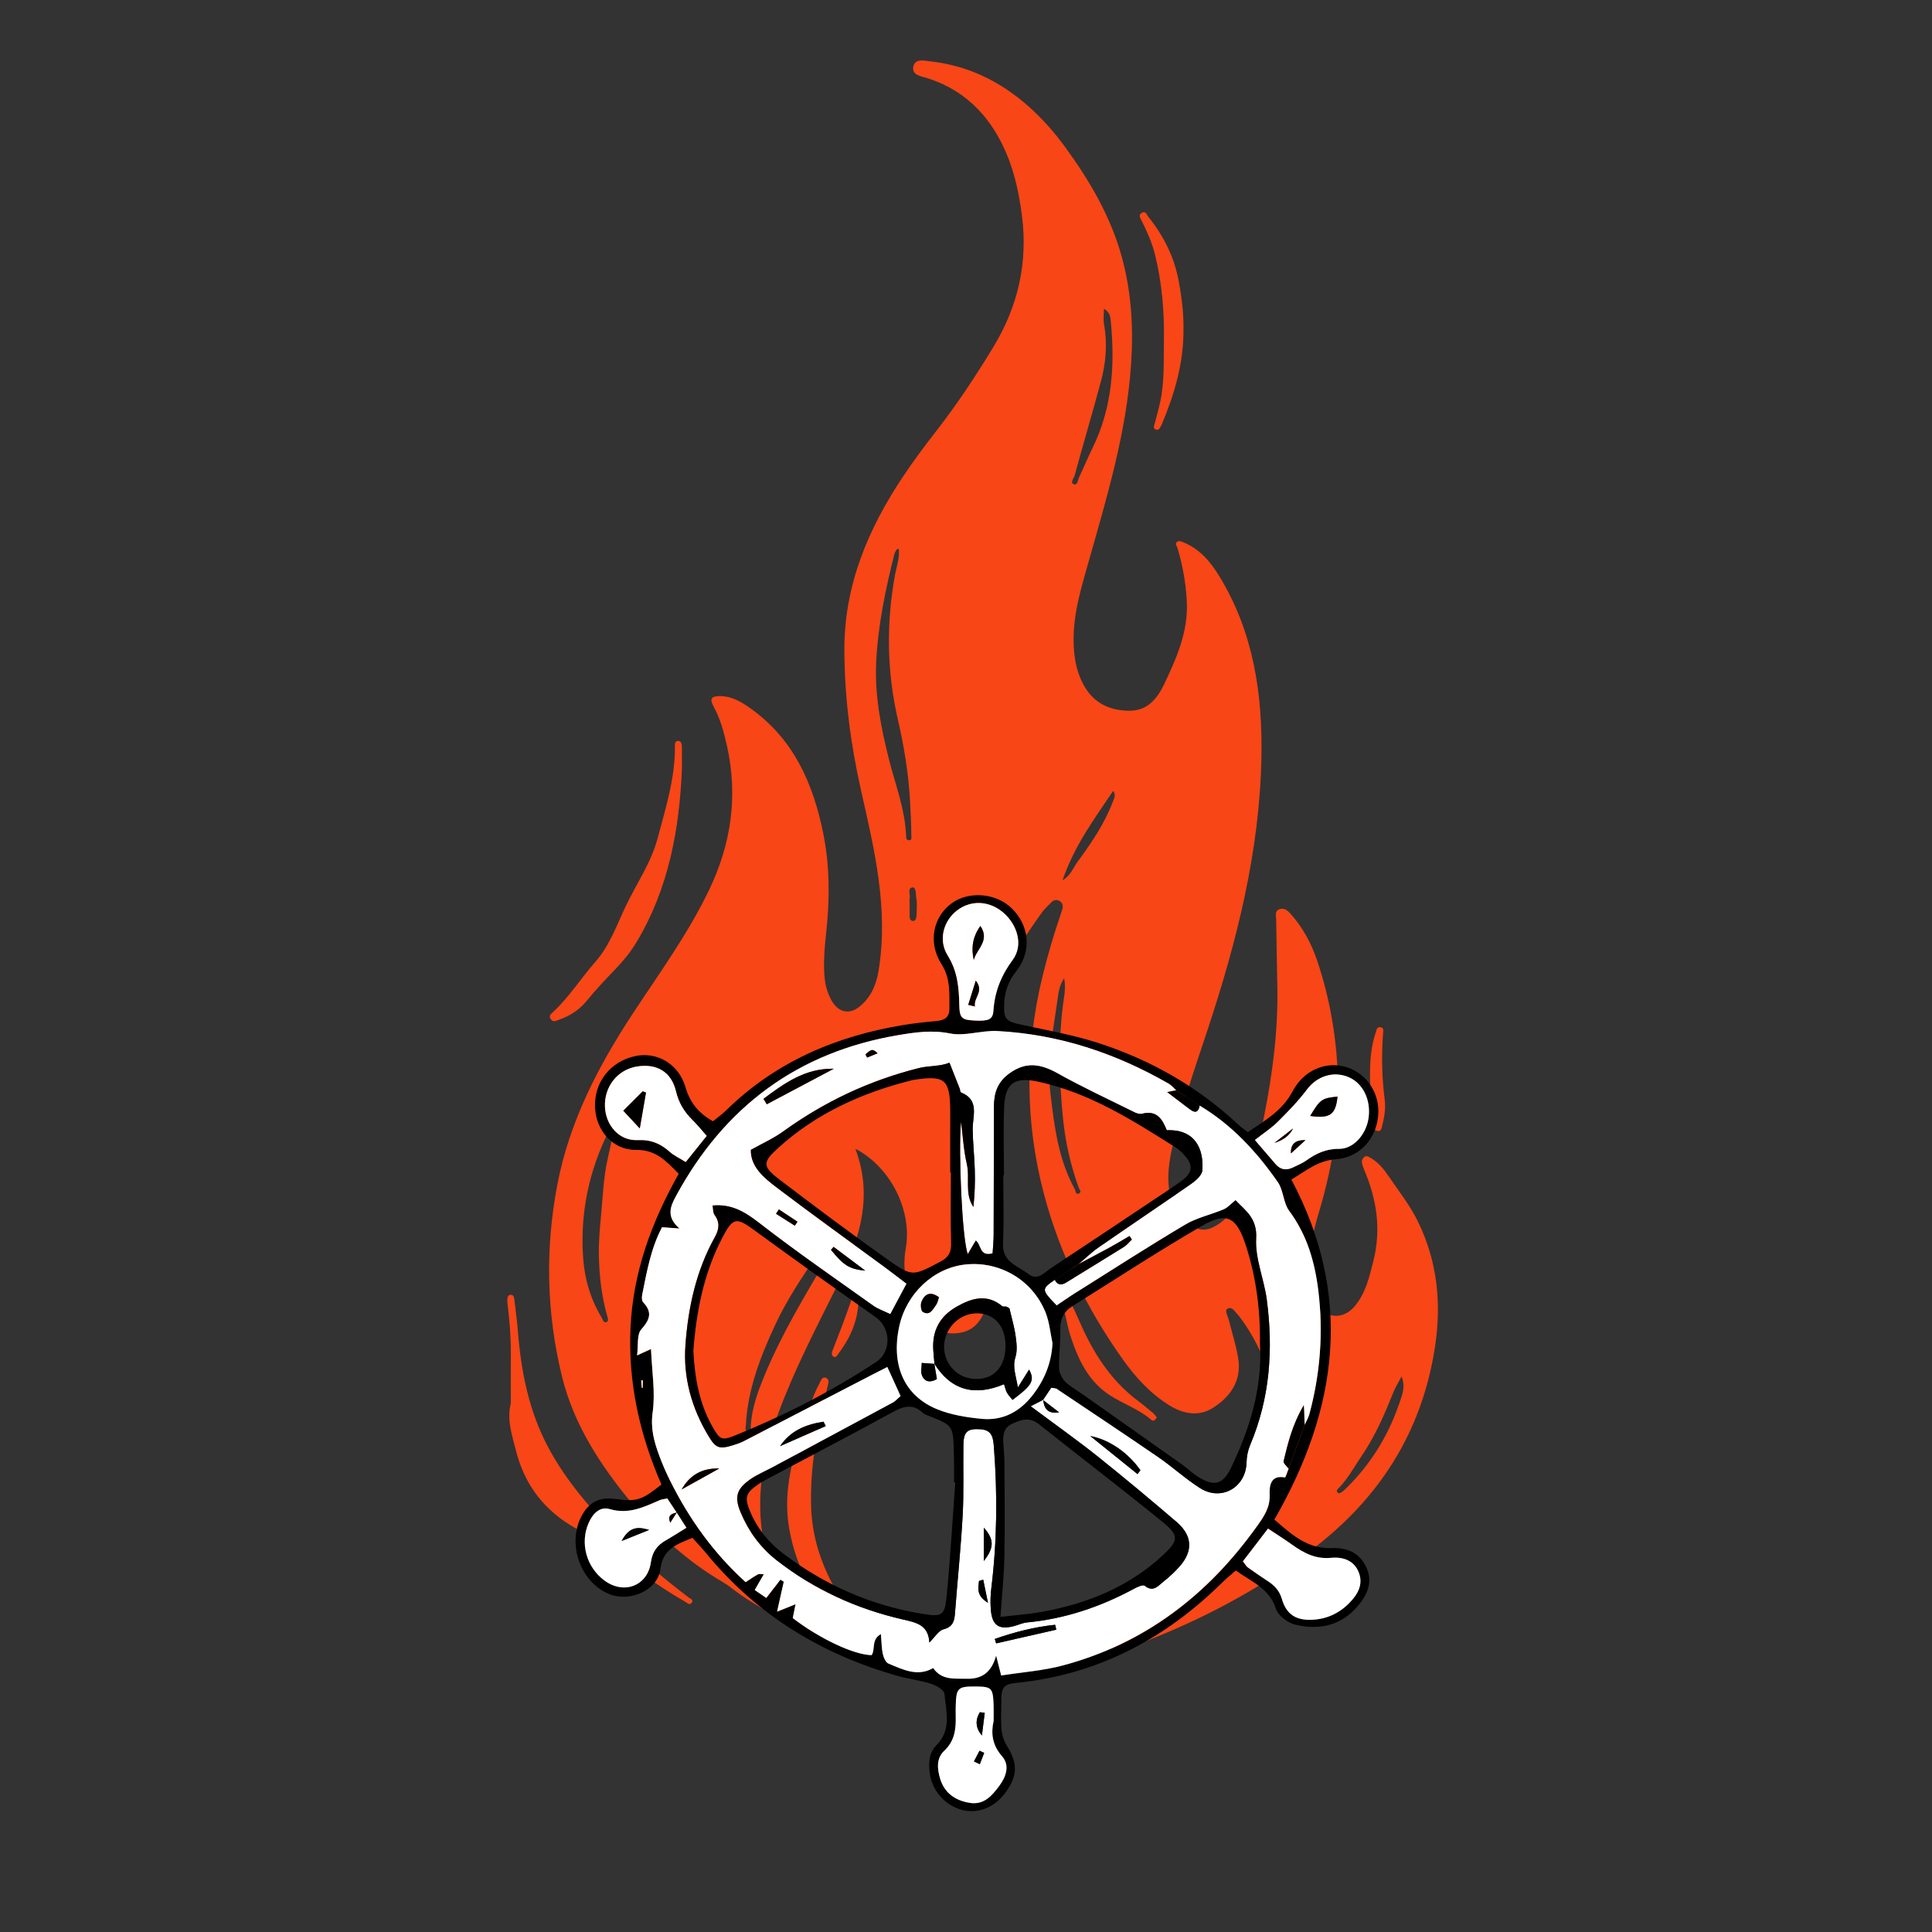 <?xml version="1.0" encoding="UTF-8" standalone="no"?>
<svg
   xmlns:dc="http://purl.org/dc/elements/1.1/"
   xmlns:cc="http://creativecommons.org/ns#"
   xmlns:rdf="http://www.w3.org/1999/02/22-rdf-syntax-ns#"
   xmlns:svg="http://www.w3.org/2000/svg"
   xmlns="http://www.w3.org/2000/svg"
   viewBox="0 0 500 500"
   height="500"
   width="500"
   xml:space="preserve"
   id="svg2"
   version="1.1"><rect x="0" y="0" width="500" height="500" fill="#333333" stroke="none"/><defs
     id="defs6"><clipPath
       id="clipPath14"
       clipPathUnits="userSpaceOnUse"><path
         id="path12"
         d="M 0,8.04 H 375 V 383.04 H 0 Z" /></clipPath><clipPath
       id="clipPath24"
       clipPathUnits="userSpaceOnUse"><path
         style="clip-rule:evenodd"
         id="path22"
         d="M 0,0 H 1562.5 V 1562.5 H 0 Z" /></clipPath><clipPath
       id="clipPath36"
       clipPathUnits="userSpaceOnUse"><path
         style="clip-rule:evenodd"
         id="path34"
         d="M 0,0 H 1562.5 V 1562.5 H 0 Z" /></clipPath><clipPath
       id="clipPath48"
       clipPathUnits="userSpaceOnUse"><path
         style="clip-rule:evenodd"
         id="path46"
         d="M 409.846,46.272 H 1166.096 V 1336.897 H 409.846 Z" /></clipPath><clipPath
       id="clipPath60"
       clipPathUnits="userSpaceOnUse"><path
         style="clip-rule:evenodd"
         id="path58"
         d="M 457.429,720.293 H 1116.804 V 1467.168 H 457.429 Z" /></clipPath></defs><g
     clip-path="url(#clipPath14)"
     transform="matrix(1.333,0,0,-1.333,0,510.72)"
     id="g10"><g
       transform="matrix(0.24,0,0,-0.24,0,383.04)"
       id="g16"><g
         id="g18"><g
           clip-path="url(#clipPath24)"
           id="g20"><g
             transform="scale(3.125)"
             id="g26"></g></g></g><g
         id="g30"><g
           clip-path="url(#clipPath36)"
           id="g32"><g
             transform="scale(3.125)"
             id="g38"></g></g></g><g
         id="g42"><g
           clip-path="url(#clipPath48)"
           id="g44"><g
             transform="matrix(1.429,0,0,1.425,410.418,48.511)"
             id="g50"><path
               id="path52"
               style="fill:#f94616;fill-opacity:1;fill-rule:nonzero;stroke:none"
               d="m 196.987,617.803 c 11.015,28.958 1.106,54.731 -11.472,80.116 -11.347,22.901 -23.112,45.584 -31.979,69.656 -8.669,23.535 -13.198,47.713 -8.569,72.397 4.239,22.606 15.504,41.622 36.298,53.587 0.558,0.321 1.166,0.555 2.02,0.955 -2.303,1.307 -3.486,0.315 -4.645,-0.136 -17.231,-6.708 -34.097,-14.142 -49.098,-25.201 -2.277,-1.679 -4.453,-3.539 -6.886,-4.953 -20.408,-11.862 -37.616,-27.497 -52.518,-45.584 -17.652,-21.427 -32.664,-44.517 -39.31,-71.963 -8.697,-35.915 -9.454,-72.058 -2.545,-108.411 6.778,-35.665 23.071,-67.206 42.656,-97.081 15.046,-22.951 31.206,-45.176 43.134,-70.007 12.565,-26.157 16.647,-53.395 10.258,-82.056 -1.747,-7.836 -3.749,-15.373 -7.612,-22.449 -2.334,-4.276 -1.275,-5.79 3.462,-5.829 6.26,-0.051 11.457,2.783 16.415,6.225 25.215,17.506 36.534,43.112 42.296,72.076 3.645,18.321 3.634,36.66 1.682,55.15 -0.941,8.91 -1.824,17.888 -0.924,26.897 0.454,4.545 1.808,8.814 4.064,12.744 3.687,6.424 9.802,7.883 15.524,3.287 6.343,-5.095 9.481,-12.021 10.843,-20.113 5.94,-35.286 -2.335,-69.211 -9.936,-103.102 -5.894,-26.281 -9.306,-52.788 -9.357,-79.641 -0.069,-36.409 13.446,-68.493 33.267,-98.256 5.806,-8.718 12.068,-17.156 18.502,-25.427 11.875,-15.266 22.484,-31.359 32.488,-47.886 13.922,-22.998 19.689,-47.538 16.294,-74.498 -2.091,-16.606 -5.982,-32.447 -14.493,-46.788 -9.034,-15.224 -21.953,-26.074 -39.135,-31.479 -3.444,-1.083 -8.879,-1.635 -7.877,-6.586 0.981,-4.845 6.451,-3.281 9.738,-2.917 20.962,2.323 39.105,11.165 54.876,25.017 8.162,7.169 15.276,15.264 21.656,24.077 13.792,19.05 25.503,39.157 31.763,62.011 5.44,19.864 6.583,40.087 5.233,60.638 -2.573,39.169 -13.917,76.343 -24.47,113.771 -3.592,12.739 -7.469,25.591 -8.005,38.988 -0.41,10.227 0.625,20.317 5.639,29.541 5.588,10.28 14.797,14.577 26.009,14.575 10.254,-0.002 15.748,-7.046 19.666,-15.321 7.052,-14.896 13.655,-29.908 12.687,-47.084 -0.574,-10.193 -2.33,-20.081 -5.205,-29.825 -0.351,-1.189 -1.672,-2.505 -0.327,-3.617 1.112,-0.919 2.516,-0.206 3.758,0.309 9.219,3.825 15.238,11.049 20.238,19.262 19.318,31.729 24.496,66.816 23.78,103.105 -1.052,53.275 -13.964,104.269 -30.541,154.522 -7.286,22.087 -15.018,44.055 -20.012,66.823 -2.296,10.467 -3.406,20.953 0.153,31.515 2.327,6.906 7.196,11.005 13.395,13.93 3.199,1.509 6.503,1.126 9.638,-0.403 5.417,-2.642 9.395,-6.761 12.277,-12.023 8.658,-15.809 13.043,-33.146 16.514,-50.525 4.915,-24.604 8.125,-49.524 7.587,-74.753 -0.266,-12.482 -0.487,-24.964 -0.647,-37.448 -0.026,-2.034 -0.974,-4.651 1.694,-5.728 2.77,-1.118 4.768,0.662 6.483,2.584 6.86,7.689 11.663,16.66 14.931,26.292 7.702,22.698 11.44,46.252 11.917,70.099 0.505,25.228 -3.867,49.978 -11.17,74.142 -3.783,12.519 -5.79,25.261 -5.579,38.326 0.088,5.44 1.34,10.524 5.371,14.607 6.306,6.388 14.679,6.333 20.531,-0.436 6.544,-7.569 8.614,-17.116 10.937,-26.426 4.395,-17.612 1.761,-34.615 -5.222,-51.125 -0.515,-1.217 -0.956,-2.48 -1.275,-3.76 -0.345,-1.385 0.064,-2.663 1.147,-3.611 1.302,-1.139 2.459,-0.282 3.62,0.382 4.312,2.467 7.457,6.276 10.11,10.208 5.76,8.537 12.228,16.656 16.765,25.968 11.161,22.908 13.435,47.009 9.519,71.949 -7.504,47.802 -31.417,85.347 -69.83,114.492 -30.073,22.817 -62.989,40.05 -98.081,53.447 -3.831,1.463 -7.917,2.29 -11.927,3.233 -1.237,0.291 -3.091,1.57 -3.734,-0.742 -0.515,-1.853 1.502,-1.685 2.423,-2.193 18.38,-10.147 35.908,-21.64 51.813,-35.304 21.843,-18.764 37.884,-41.447 43.323,-70.392 2.453,-13.054 0.6,-26.008 -3.751,-38.313 -5.19,-14.677 -11.008,-29.201 -20.524,-41.827 -0.2,-0.265 -0.326,-0.605 -0.569,-0.813 -2.023,-1.733 -3.561,-5.632 -6.474,-4.077 -1.838,0.981 0.245,4.39 0.814,6.675 1.787,7.188 4.095,14.293 5.249,21.581 2.023,12.775 -4.637,22.058 -14.675,28.261 -7.786,4.811 -16.458,3.25 -24.365,-1.689 -10.789,-6.738 -19.116,-15.877 -26.375,-26.143 -20.237,-28.618 -35.556,-59.734 -44.504,-93.554 -10.843,-40.983 -10.907,-82.346 -0.907,-123.684 2.853,-11.795 6.286,-23.381 10.162,-34.858 0.371,-1.1 0.754,-2.198 1.091,-3.309 0.602,-1.989 0.094,-3.743 -1.664,-4.784 -1.596,-0.945 -3.299,-0.482 -4.577,0.806 -1.871,1.886 -3.83,3.744 -5.38,5.882 -19.666,27.13 -34.699,56.435 -41.184,89.598 -2.607,13.328 -2.063,26.801 -0.33,40.2 1.19,9.201 2.366,18.432 4.224,27.512 1.95,9.532 4.64,18.916 7.126,28.333 3.218,12.192 2.973,24.292 -0.696,36.331 -2.489,8.166 -6.414,15.137 -15.802,16.599 -9.944,1.548 -17.266,-3.39 -22.348,-11.097 -7.328,-11.112 -10.326,-23.516 -7.998,-36.905 3.74,-21.53 -8.669,-46.276 -28.556,-56.549 z m 24.605,-340.606 c -0.672,0.25 -1.114,0.275 -1.237,0.486 -0.491,0.844 -1.052,1.703 -1.285,2.632 -5.055,20.152 -9.272,40.469 -10.268,61.278 -0.908,18.978 2.744,37.432 7.382,55.711 3.63,14.305 9.057,28.208 9.569,43.203 0.035,1.034 0.168,2.089 1.49,2.15 1.937,0.089 1.461,-1.48 1.453,-2.493 -0.051,-6.796 -0.376,-13.574 -0.767,-20.366 -0.888,-15.387 -3.38,-30.504 -6.807,-45.421 -6.282,-27.346 -6.682,-54.634 -1.706,-82.187 0.875,-4.846 2.777,-9.714 2.176,-14.993 z M 61.085,603.872 c -2.706,0.561 -2.984,2.562 -3.756,4.112 -10.953,22.01 -15.915,45.185 -14.554,69.852 0.709,12.856 3.935,24.685 10.522,35.657 0.707,1.177 1.075,3.469 2.876,2.696 1.418,-0.608 0.635,-2.526 0.23,-3.957 -3.078,-10.874 -4.282,-21.982 -4.577,-33.271 -0.204,-7.84 0.504,-15.619 1.231,-23.351 0.988,-10.498 1.344,-21.098 3.616,-31.458 1.465,-6.675 2.907,-13.356 4.412,-20.28 z m 123.168,58.449 c -2.771,4.739 -4.622,9.722 -7.711,14.189 -9.277,13.414 -18.329,26.954 -25.199,41.877 -8.239,17.897 -15.207,36.071 -16.292,56 -0.075,1.374 -0.891,3.563 1.052,3.811 2.142,0.274 1.606,-1.979 1.704,-3.344 0.51,-7.113 2.28,-13.945 4.745,-20.591 8.766,-23.632 21.332,-45.337 34.042,-66.972 4.521,-7.696 7.198,-16.017 7.659,-24.97 z M 315.216,520.933 c -2.948,4.571 -3.256,8.575 -3.817,12.598 -2.462,17.639 -6.074,35.067 -3.928,53.179 2.214,18.69 4.502,37.183 13.743,53.997 0.546,0.993 0.336,3.272 2.281,2.52 1.942,-0.751 0.272,-2.437 -0.063,-3.367 -4.661,-12.928 -7.61,-26.172 -8.943,-39.886 -2.044,-21.034 -2.617,-41.987 -0.062,-63.037 0.587,-4.832 1.91,-9.784 0.789,-16.004 z m 22.49,-379.994 c 0,3.264 -0.404,6.064 0.07,8.705 1.97,10.973 1.107,21.817 -1.725,32.432 -4.777,17.905 -10.072,35.671 -14.921,53.557 -0.417,1.539 -2.764,4.145 -0.421,4.942 2.181,0.742 2.291,-2.641 3.077,-4.266 2.583,-5.345 4.808,-10.864 7.426,-16.191 11.428,-23.247 12.849,-47.894 10.282,-73.082 -0.215,-2.112 -0.891,-4.462 -3.788,-6.097 z M 506.198,747.075 c -1.793,3.45 -3.493,6.146 -4.653,9.057 -4.938,12.386 -10.161,24.58 -17.709,35.704 -4.259,6.277 -7.817,13.025 -13.137,18.557 -0.594,0.618 -1.729,1.466 -0.777,2.507 0.859,0.939 1.851,0.216 2.657,-0.346 0.676,-0.471 1.29,-1.043 1.882,-1.62 14.095,-13.737 24.167,-30.046 30.48,-48.617 1.546,-4.545 3.677,-9.335 1.257,-15.242 z M 314.266,465.511 c 4.828,-3.137 6.087,-7.222 8.429,-10.443 7.845,-10.789 15.397,-21.772 20.113,-34.404 0.665,-1.78 1.855,-3.482 0.141,-6.009 -10.816,16.07 -22.075,31.328 -28.683,50.856 z M 227.744,478.263 c 0,2.49 0.031,4.98 -0.013,7.469 -0.023,1.297 0.444,2.561 1.624,2.735 1.739,0.256 2.162,-1.482 2.224,-2.673 0.18,-3.474 0.478,-7.032 -0.09,-10.42 -0.345,-2.059 0.014,-6.14 -2.137,-5.905 -3.057,0.334 -1.108,4.089 -1.592,6.31 -0.174,0.792 -0.029,1.654 -0.016,2.484 z M 4.972,789.54 C 9.981,809.094 21.35,823.578 38.887,833.401 c 6.079,3.405 11.623,7.629 17.354,11.578 14.71,10.134 28.869,21.095 44.419,29.98 1.162,0.664 2.638,2.349 3.837,0.43 1.02,-1.632 -0.95,-2.147 -1.911,-2.881 C 88.992,862.121 75.894,851.116 63.777,839.062 48.088,823.454 33.498,806.858 23.043,787.126 c -10.962,-20.689 -15.308,-43.134 -17.121,-66.227 -0.466,-5.936 -1.329,-11.841 -1.983,-17.763 -0.14,-1.272 -0.59,-2.407 -1.966,-2.414 -1.385,-0.007 -1.909,1.141 -1.955,2.405 -0.036,0.994 -0.024,2.002 0.101,2.986 1.171,9.224 1.903,18.473 1.85,27.781 -0.054,9.45 -0.012,18.901 -0.012,28.352 -2.324,9.489 0.713,18.308 3.015,27.294 z M 98.815,389.624 c -0.015,-1.547 -0.375,-3.377 -2.169,-3.342 -1.983,0.038 -1.782,1.991 -1.776,3.465 0.074,17.909 -5.282,34.801 -9.805,51.831 -3.73,14.044 -12.129,25.961 -18.231,38.928 -5.053,10.735 -9.056,22.116 -17.015,31.201 -8.093,9.239 -14.67,19.739 -23.651,28.231 C 25.045,541 23.274,542.092 24.465,544.084 c 1.335,2.233 3.265,1.001 4.868,0.445 6.223,-2.156 11.606,-5.732 15.719,-10.836 5.122,-6.356 10.737,-12.225 16.364,-18.113 4.468,-4.676 8.537,-9.721 11.863,-15.308 18.006,-30.255 24.116,-63.611 25.551,-98.177 -10e-4,-4.156 0.026,-8.314 -0.015,-12.471 z M 205.985,892.447 c -10.252,-5.794 -15.413,-15.714 -20.809,-25.476 -7.886,-14.264 -12.684,-29.478 -13.208,-45.776 -0.746,-23.204 3.73,-45.78 9.234,-68.173 0.496,-2.019 1.399,-4.324 -0.923,-5.191 -2.197,-0.82 -2.803,1.759 -3.638,3.282 -4.478,8.165 -6.642,17.205 -9.623,25.925 -6.35,18.572 -11.035,37.301 -7.301,57.288 4.152,22.223 13.94,40.838 32.394,54.424 4.267,3.141 8.826,5.444 14.672,5.33 -0.392,-0.832 -0.473,-1.449 -0.798,-1.633 z M 380.094,125.426 c -2.505,-13.799 -8.552,-25.845 -17.254,-36.702 -0.993,-1.239 -1.332,-3.422 -3.583,-2.27 -2.184,1.118 -1.017,2.867 -0.314,4.268 3.113,6.206 5.952,12.564 7.632,19.276 4.083,16.318 5.398,32.957 5.105,49.76 -0.2,11.443 0.342,22.925 -2.121,34.214 -0.877,4.021 -1.997,7.99 -3.032,11.976 -0.328,1.261 -1.178,2.785 0.437,3.513 1.886,0.851 2.434,-1.024 3.192,-2.211 0.265,-0.414 0.418,-0.901 0.609,-1.361 7.094,-17.071 12.148,-34.599 11.982,-53.291 0.164,-9.168 -1.02,-18.175 -2.653,-27.172 z m -14.552,642.418 c -2.79,-2.341 -5.569,-4.704 -8.483,-6.885 -14.079,-10.541 -23.634,-24.585 -30.97,-40.262 -3.34,-7.14 -6.021,-14.591 -10.696,-21.044 -0.755,-1.042 -1.401,-2.7 -3.001,-1.936 -1.502,0.718 -1.059,2.418 -0.452,3.507 3.934,7.058 4.335,15.147 6.765,22.633 4.364,13.448 10.152,26.071 22.618,34.048 7.504,4.801 16.135,7.735 23.014,13.628 0.646,0.553 1.417,0.987 2.196,0.257 0.441,-0.413 0.734,-0.983 1.126,-1.527 -0.812,-0.941 -1.37,-1.793 -2.117,-2.419 z M 488.474,591.488 c 0.029,4.293 -0.335,8.617 1.001,12.811 0.588,1.845 1.737,3.481 3.645,3.462 1.776,-0.018 1.876,-2.139 2.209,-3.47 1.167,-4.66 1.967,-9.39 1.348,-14.23 -1.599,-12.498 -1.883,-25.029 -0.948,-37.59 0.109,-1.468 0.607,-3.325 -1.397,-3.642 -2.266,-0.359 -2.336,1.816 -2.839,3.314 -3.325,9.895 -3.314,20.136 -3.023,30.393 0,2.983 -0.016,5.968 0.004,8.952 z M 197.316,699.888 c -2.434,-0.356 -2.155,2.697 -2.775,4.458 -1.693,4.811 -3.412,9.614 -5.2,14.39 -1.73,4.62 -3.58,9.196 -5.331,13.809 -0.424,1.117 -0.56,2.369 0.497,3.213 1.126,0.9 1.82,-0.139 2.39,-0.889 6.702,-8.839 11.422,-18.476 11.871,-30.284 -0.606,-1.284 1.156,-4.315 -1.452,-4.697 z" /></g></g></g><g
         id="g54"><g
           clip-path="url(#clipPath60)"
           id="g56"><g
             transform="matrix(1.484,0,0,1.482,465.615,723.702)"
             id="g62"><path
               id="path64"
               style="fill:#000000;fill-opacity:1;fill-rule:nonzero;stroke:none"
               d="m 366.47,129.38 c 9.75,-6.51 18.94,-11.95 24.4,-22.31 6.17,-11.72 18.47,-16.65 29.5,-13.12 11.1,3.55 18.2,14.48 17.14,26.39 -1.13,12.81 -10.22,22.94 -23.11,23.83 -9.53,0.65 -16.02,6.15 -24.21,11.1 33.66,63.44 25.63,124.89 -9.27,185.6 9.39,8.12 17.98,16.14 31.49,15.56 8.2,-0.36 15.2,2.71 18.76,10.75 3.62,8.18 0.16,15.14 -5.02,21.17 -9.05,10.54 -21.08,12.96 -33.91,9.86 -4.05,-0.98 -9.27,-4.91 -10.44,-8.6 -3.56,-11.23 -13.3,-14.73 -21.89,-20.98 -2.68,2.37 -5.19,4.39 -7.47,6.64 -31.21,30.82 -67.94,50.27 -112.03,54.71 -7.09,0.71 -8.39,2.53 -8.34,10.03 0.03,5.1 -0.36,10.23 0.1,15.29 0.28,3.08 1.29,6.39 2.92,9.01 5.9,9.47 5.97,15.99 -0.4,25.1 -5.84,8.35 -14.9,12.17 -23.72,10.01 -9.3,-2.28 -16.6,-10.36 -17.9,-20.07 -0.74,-5.58 -0.48,-11.16 3.75,-15.44 8.22,-8.33 5.16,-18.47 4.25,-28.01 -0.2,-2.06 -4.41,-4.48 -7.22,-5.38 -5.89,-1.89 -12.15,-2.61 -18.12,-4.29 -41.61,-11.72 -76.93,-33.3 -104.52,-66.95 -2.29,-2.79 -4.77,-5.42 -7.48,-8.47 -8.4,3.53 -16.05,5.77 -17.49,17.08 -1.47,11.58 -16.58,18.16 -27.77,13.67 -16.62,-6.67 -23.77,-29.32 -14.16,-44.44 4.02,-6.32 9.52,-8.52 16.82,-7.57 12.5,1.63 14.64,0.91 25.68,-7.83 -11.79,-27 -18.25,-55.4 -16.86,-85.63 1.4,-30.42 11.54,-57.77 26.27,-83.99 -6.94,-7.03 -12.47,-13.19 -23.32,-13.04 -12.55,0.17 -21.6,-10.47 -22.28,-22.83 -0.77,-13.95 8.34,-25.59 22.23,-28.43 11.62,-2.37 23.36,4.38 27.02,16.93 2.44,8.37 6.95,14.16 15.03,18.73 2.41,-2 5.03,-3.86 7.29,-6.08 26.85,-26.32 59.62,-40.36 96.22,-46.43 6.12,-1.01 12.31,-1.69 18.49,-2.24 4.32,-0.38 6.93,-2.14 6.88,-6.71 -0.09,-8.3 0.74,-16.36 -4.29,-24.27 -7.59,-11.94 -4.61,-25.88 5.59,-33.32 9.23,-6.73 23.92,-5.57 32.42,2.55 9.93,9.49 11.38,23.67 2.62,34.69 -4.41,5.54 -6.28,11.4 -6.51,18.12 -0.27,7.83 1.08,9.14 8.97,10.87 13.9,3.05 28.02,5.5 41.54,9.81 28.91,9.23 54.88,23.96 77.15,44.84 1.31,1.23 2.82,2.24 5.2,4.12 l -9e-5,-0.03 z m -311.36,207.68 -0.05,-0.05 C 53.33,334.38 51.59,331.75 50,329.34 c -2.07,0.45 -3.19,0.51 -4.15,0.93 -8.66,3.81 -16.98,7.86 -27.17,4.88 -5.56,-1.62 -9.38,2.55 -11.62,7.73 -4.73,10.92 -1.18,23.96 8.62,31.22 10.6,7.86 23.5,3.09 25.38,-9.94 0.84,-5.78 3.44,-9.26 8.11,-11.95 3.65,-2.11 7.2,-4.4 11.25,-6.89 -2.22,-3.46 -3.76,-5.86 -5.31,-8.26 z M 388.67,313.08 c 2.92,-7.97 5.85,-15.95 8.77,-23.92 0.88,-1.99 2.04,-3.91 2.6,-5.99 5.92,-22.08 7.63,-44.49 4.87,-67.19 -1.91,-15.75 -6.2,-30.53 -15.91,-43.62 -3.24,-4.36 -3.09,-11.2 -6.21,-15.7 -11.5,-16.56 -25.02,-31.28 -42.58,-41.76 -4.27,-2.78 -8.54,-5.56 -12.81,-8.34 -1.35,-1.22 -2.53,-2.73 -4.06,-3.61 -28.94,-16.66 -59.94,-26.96 -93.39,-28.74 -8.57,-0.45 -17.62,2.98 -25.79,1.34 -9.81,-1.97 -18.85,-0.66 -28.13,0.9 -54.97,9.25 -94.98,39.18 -121.33,87.99 -3.14,5.82 -5.27,11.26 1.99,17.59 -4.48,-0.34 -6.85,-0.52 -9.51,-0.72 -6.16,11.64 -8.27,24.27 -10.81,36.74 -0.27,1.34 -0.3,3.35 0.49,4.18 5.19,5.51 3.7,9.53 -1.03,14.89 -2.47,2.8 -1.53,8.61 -2.27,14.14 3.14,-1.43 4.53,-2.07 7.6,-3.47 0.49,12.23 2.45,23.68 0.9,34.63 -1.22,8.63 0.73,15.74 3.45,23.18 1.75,4.8 3.79,9.52 6.07,14.09 10.34,20.76 23.57,39.37 41.16,55.35 2.53,-1.63 4.55,-3.07 6.7,-4.26 0.67,-0.37 1.7,-0.06 3.22,-0.06 -1.81,3.14 -3.23,5.6 -4.96,8.6 2.29,1.58 4.2,2.91 6.28,4.35 2.86,-3.69 5.28,-6.83 7.71,-9.96 0.61,0.37 1.22,0.73 1.83,1.1 -1.09,4.91 -2.18,9.81 -3.63,16.33 4.34,-1.75 6.82,-2.75 10.05,-4.04 -0.61,3.05 -1.07,5.4 -1.5,7.56 14.76,11.35 33.33,20.08 42.97,20.25 2.2,-3.14 -0.37,-8.52 5.07,-11.49 0.36,4.31 0.33,7.61 1.02,10.75 0.43,1.96 1.54,4.69 3.06,5.32 7.89,3.25 15.87,7.41 24.42,2.45 4.61,6.8 11.68,5.65 17.96,5.84 7.16,0.22 13.46,-2.14 16.34,-12.59 1.36,5.34 1.95,7.63 2.76,10.82 11.47,-1.81 22.85,-2.6 33.67,-5.49 44.61,-11.93 78.97,-38.5 105.57,-75.73 3.82,-5.34 7.45,-10.39 7.12,-17.79 -0.18,-4.12 0.39,-10.69 8.32,-9.1 0.33,0.07 1.31,-3.12 1.99,-4.79 l -0.04,-0.03 z m -24.89,50.59 c 1.65,2.11 1.99,2.82 2.55,3.22 3.57,2.52 7.13,5.04 10.79,7.42 3.74,2.44 6.51,5.2 7.87,9.88 2.45,8.37 7.6,11.68 16.19,11.38 7.96,-0.28 14.85,-3.38 20.46,-9.04 4.58,-4.62 7.84,-10.06 5.35,-16.67 -2.55,-6.77 -8.74,-8.74 -15.23,-8.12 -8.31,0.79 -14.79,-2.57 -21.12,-7.11 -4.04,-2.9 -8.26,-5.54 -13.18,-8.83 -4.95,6.46 -9.28,12.11 -13.7,17.87 l 0.02,-3e-5 z m 6.53,-230 c 4.18,4.86 7.73,8.94 11.23,13.08 2.82,3.33 6.12,3.62 9.83,1.75 2.28,-1.15 4.73,-2.09 6.79,-3.56 5.41,-3.87 10.78,-6.51 17.99,-6.43 8.08,0.09 14.91,-8.12 16.13,-16.85 1.36,-9.73 -2.9,-18.71 -10.52,-22.16 -8.38,-3.79 -17.61,-0.68 -23.02,6.55 C 394,112.39 388.41,118.14 382.78,123.74 c -3.55,3.53 -7.86,6.3 -12.47,9.92 l -3e-5,0.01 z M 217.68,68.46 c 7.34,0.33 9.76,-0.45 10.09,-5.34 0.7,-10.53 4.26,-19.33 10.6,-27.92 5.75,-7.79 2.53,-18.98 -5.19,-25.62 -7.62,-6.56 -17.62,-7.04 -25.22,-1.23 -7.34,5.62 -10.44,16.06 -5.12,24.59 5.41,8.67 6.14,17.57 6.33,27.12 0.14,7.19 1.48,8.08 8.5,8.39 l 0.01,0.01 z M 71.46,131.42 c -2.92,-3.29 -5.15,-6.1 -7.7,-8.59 -4.51,-4.43 -7.55,-9.38 -9.06,-15.75 -2.52,-10.67 -10.51,-15.31 -21.38,-13.5 -10.43,1.73 -17.72,10.94 -17.32,21.84 0.38,10.23 7.72,18.76 17.78,18.3 7.29,-0.34 12.49,1.88 17.56,6.42 2.34,2.09 5.33,3.44 8.69,5.53 3.98,-4.97 7.52,-9.38 11.42,-14.25 h 0.01 z M 227.9,450.73 c 0,-3.54 0.08,-6.1 -0.01,-8.65 -0.34,-9.38 -1.05,-10.07 -10.04,-10.11 -9.49,-0.04 -10.37,0.84 -10.61,10.65 -0.04,1.82 -0.06,3.65 -0.01,5.47 0.17,7.06 -0.49,13.57 -6.26,18.97 -4.45,4.16 -3.83,10.12 -2.16,15.47 2.41,7.76 8.36,11.74 16.12,12.98 7.73,1.24 12.14,-3.99 16.06,-9.29 3.64,-4.92 5.95,-11.12 1.52,-16.15 -5.53,-6.29 -6.08,-12.87 -4.59,-19.34 l -0.02,-3e-5 z M 36.59,264.77 35.79,264.94 l 0.33,4.01 0.47,-0.02 v -4.16 l -4e-6,-3e-5 z" /><path
               id="path66"
               style="fill:#ffffff;fill-opacity:1;fill-rule:nonzero;stroke:none"
               d="m 340.2,114.89 c 17.56,10.48 31.09,25.2 42.58,41.76 3.13,4.5 2.97,11.34 6.21,15.7 9.71,13.09 14,27.87 15.91,43.62 2.75,22.7 1.05,45.12 -4.87,67.19 -0.56,2.08 -1.72,4 -2.6,5.99 -0.12,-2.68 -0.24,-5.36 -0.49,-10.69 -6.48,11.1 -8.62,20.87 -11,30.5 -0.27,1.08 1.76,2.73 2.72,4.11 -0.68,1.67 -1.66,4.86 -1.99,4.79 -7.93,-1.59 -8.5,4.98 -8.32,9.1 0.33,7.4 -3.3,12.45 -7.12,17.79 -26.6,37.23 -60.96,63.8 -105.57,75.73 -10.82,2.89 -22.2,3.68 -33.67,5.49 -0.81,-3.19 -1.4,-5.48 -2.76,-10.82 -2.88,10.46 -9.18,12.82 -16.34,12.59 -6.28,-0.19 -13.35,0.96 -17.96,-5.84 -8.55,4.96 -16.53,0.8 -24.42,-2.45 -1.53,-0.63 -2.63,-3.37 -3.06,-5.32 -0.69,-3.14 -0.66,-6.44 -1.02,-10.75 -5.43,2.97 -2.86,8.36 -5.07,11.49 -9.64,-0.17 -28.21,-8.89 -42.97,-20.25 0.43,-2.16 0.9,-4.5 1.5,-7.56 -3.22,1.3 -5.71,2.3 -10.05,4.04 1.45,-6.52 2.54,-11.42 3.63,-16.33 -0.61,-0.37 -1.22,-0.73 -1.83,-1.1 -2.43,3.13 -4.85,6.27 -7.71,9.96 -2.07,-1.44 -3.99,-2.76 -6.28,-4.35 1.73,-3 3.14,-5.45 4.96,-8.6 -1.51,0 -2.55,-0.31 -3.22,0.06 -2.16,1.19 -4.17,2.62 -6.7,4.26 -17.6,-15.97 -30.82,-34.59 -41.16,-55.35 -2.28,-4.57 -4.31,-9.3 -6.07,-14.09 -2.72,-7.44 -4.66,-14.55 -3.45,-23.18 1.55,-10.95 -0.41,-22.39 -0.9,-34.63 -3.08,1.41 -4.47,2.04 -7.6,3.47 0.74,-5.53 -0.2,-11.34 2.27,-14.14 4.74,-5.36 6.22,-9.38 1.03,-14.89 -0.78,-0.83 -0.76,-2.84 -0.49,-4.18 2.54,-12.48 4.65,-25.1 10.81,-36.74 2.66,0.2 5.03,0.38 9.51,0.72 -7.26,-6.34 -5.13,-11.78 -1.99,-17.59 26.35,-48.81 66.36,-78.74 121.33,-87.99 9.28,-1.56 18.33,-2.87 28.13,-0.9 8.17,1.64 17.22,-1.79 25.79,-1.34 33.46,1.77 64.45,12.07 93.39,28.74 1.54,0.89 2.72,2.39 4.06,3.61 -1.25,0.25 -2.49,0.5 -4.89,0.98 4.91,3.73 8.77,6.71 12.69,9.61 2.91,2.15 4.46,1 5.01,-2.25 l 0.04,0.03 z M 274.19,201.4 c 3.61,-3.04 7,-6.38 10.86,-9.06 16.82,-11.67 33.83,-23.07 50.61,-34.8 2.53,-1.77 5.78,-4.66 5.97,-7.24 0.84,-11.39 -3.6,-22.55 -19.38,-21.97 -2.44,-6.09 -5.51,-11.09 -13.51,-8.98 -1.24,0.33 -2.93,-0.21 -4.17,-0.83 -14.04,-6.97 -28.28,-13.6 -41.95,-21.23 -9.16,-5.11 -17.12,-6.48 -26.21,0.16 -6.48,4.74 -8.34,10.68 -8.35,17.95 -0.05,23.41 -0.08,46.82 -0.18,70.22 -0.02,3.47 -0.39,6.93 -0.57,9.97 -7.36,1.93 -6.09,-4.7 -9.16,-7.02 -1.42,2.4 -2.72,4.59 -4.38,7.39 -3.07,-8.09 -5.19,-55.87 -3.67,-72.27 0.93,7.23 1.35,15.31 3.14,23.07 1.79,7.74 -1.33,16.24 3.59,23.47 0.79,-6.9 0.96,-13.73 0.75,-20.54 -0.22,-7.28 -1.05,-14.54 -1.13,-21.82 -0.08,-7.45 3.89,-15.98 -6.4,-20.17 -0.42,-0.17 -0.4,-1.34 -0.66,-2.02 -1.84,-4.72 -3.71,-9.42 -5.59,-14.19 -5.52,2.17 -11.18,1.53 -16.75,2.94 -27.04,6.81 -51.53,18.39 -74.03,34.68 -5.17,3.75 -11.14,6.39 -17.5,9.96 -0.17,9.27 7.12,15.25 14.29,20.7 19.21,14.58 38.8,28.65 58.22,42.94 4.01,2.95 7.94,6.01 12.41,9.4 -3.19,5.98 -5.87,11 -8.88,16.66 -3.72,-1.83 -6.87,-2.87 -9.44,-4.71 -20.82,-14.88 -41.89,-29.45 -62.09,-45.13 -7.67,-5.96 -14.92,-10.42 -25.35,-9.48 0.33,1.76 0.14,3.83 1.06,5.1 3.05,4.18 2.47,7.98 0.12,12.21 -10.18,18.27 -14.51,38.32 -16,58.83 -1.31,17.9 3.49,34.83 12.89,50.22 3.76,6.15 5.81,6.68 12.78,4.56 2.09,-0.64 4.21,-1.34 6.14,-2.34 23.36,-12.08 46.69,-24.22 70.03,-36.34 2.51,-1.3 5.04,-2.57 8.26,-4.21 2.65,5.8 4.99,10.92 7.29,15.97 -1.99,1.72 -2.96,2.89 -4.2,3.56 -21.86,11.81 -43.76,23.55 -65.65,35.31 -4.18,2.24 -8.65,4.06 -12.47,6.79 -7.36,5.26 -8.41,9.64 -4.93,17.94 4.32,10.29 10.65,19.02 19.55,25.99 20.5,16.06 43.62,26.54 68.83,32.36 7.29,1.68 13.97,2.91 14.44,12.58 3.14,-3.07 5.05,-6.51 7.68,-7.19 5.13,-1.33 5.97,-4.42 6.3,-8.78 1.35,-17.85 3.21,-35.67 4.19,-53.53 0.7,-12.77 0.21,-25.59 0.4,-38.39 0.11,-7.31 2.29,-8.97 9.24,-8.53 6.71,0.42 7.03,5.02 7.41,10 1.94,25.57 1.72,51.09 -1.41,76.57 -0.49,3.97 -0.62,8.06 -0.28,12.04 0.73,8.47 4.39,10.96 12.41,8.9 2.47,-0.63 4.86,-1.81 7.35,-2.05 20.71,-1.98 39.96,-8.49 58.18,-18.34 1.83,-0.99 4.98,-2.45 5.91,-1.7 4.76,3.84 7.45,-0.08 10.36,-2.34 3.16,-2.46 6.1,-5.27 8.75,-8.27 7.35,-8.34 6.91,-16.81 -1.73,-24.21 -14.15,-12.13 -28.44,-24.11 -43,-35.74 -11.06,-8.84 -22.64,-17.03 -36.53,-27.41 2.96,-1.51 4.91,-2.51 6.85,-3.5 0.45,4.72 2.53,7.83 8.65,6.82 -2.92,-2.24 -5.83,-4.49 -8.75,-6.73 1.55,-2.33 3.1,-4.66 4.46,-6.69 1.58,0.26 2.43,0.15 2.97,0.52 18.47,12.39 36.99,24.7 55.32,37.3 7.81,5.37 14.85,11.9 22.83,16.97 11.65,7.39 25.05,-0.4 25.35,-14.03 0.07,-3.18 0.73,-6.54 1.96,-9.46 10.83,-25.64 12.69,-52.33 9.06,-79.53 -1.49,-11.17 -6.41,-22.31 -5.77,-33.23 0.65,-11.11 -5.9,-15.25 -11.24,-20.85 -2.52,2.02 -4.2,4.05 -6.37,4.97 -7.01,2.98 -14.75,4.61 -21.2,8.45 -20.37,12.12 -40.28,24.99 -60.35,37.61 -3.32,2.08 -6.51,4.36 -9.61,6.44 -8.38,-8.73 -8.39,-8.96 -0.99,-14.08 1.51,2.99 3.64,3.06 6.26,1.44 10.47,-6.47 21,-12.85 31.43,-19.39 1.64,-1.03 2.89,-2.68 4.32,-4.04 -0.42,-0.64 -0.83,-1.29 -1.25,-1.93 -3.54,2.06 -7.03,4.2 -10.62,6.16 -5.69,3.12 -11.44,6.12 -17.17,9.18 l 6e-5,-0.01 z M 102.45,111.18 l 1.75,2.99 c 12.19,-6.47 24.39,-12.94 36.58,-19.41 -15.72,-0.31 -27.05,7.99 -38.33,16.42 z m 203.86,204.85 c 0.53,-0.7 1.06,-1.39 1.59,-2.09 -6.41,-9.18 -16.56,-16.64 -27.32,-18.69 9.79,7.9 17.76,14.34 25.73,20.77 v 0.01 z m -77.79,89.99 c 0.25,0.81 0.49,1.61 0.74,2.42 10.93,-2.49 21.86,-4.98 32.79,-7.48 l -0.63,-2.66 c -11.28,1.15 -22.19,3.98 -32.9,7.72 z m -92.15,-116.18 -1.22,-2.4 c -9.41,1.39 -17.84,4.75 -23.69,13.33 l 24.9,-10.94 0.01,0.01 z m 86.14,73.64 c 5.7,-7.22 5.79,-11.77 0,-18.21 z M 78.33,312.99 C 69.09,312.69 62.28,316.49 57.82,324.41 c 6.84,-3.81 13.67,-7.61 20.51,-11.42 z m 62.32,-121 -1.44,1.64 c 6.92,8.46 9.91,10.48 18.69,11.35 -6.73,-5.07 -11.99,-9.03 -17.25,-13 v 0.01 z m 81.56,181.7 c -0.77,0.23 -1.53,0.46 -2.3,0.69 -0.34,3.75 -1.71,7.81 4.89,11.92 -1.16,-5.63 -1.87,-9.12 -2.59,-12.61 z M 110.82,171.55 l -1.58,2.39 10.27,6.52 c 0.48,-0.73 0.96,-1.46 1.44,-2.19 -3.38,-2.24 -6.76,-4.48 -10.14,-6.72 z m 47.19,-84.61 c 0.31,0.58 0.62,1.15 0.93,1.73 1.9,-0.77 3.79,-1.55 5.69,-2.32 -1.53,-1.58 -2.69,-2.01 -3.54,-1.67 -1.15,0.45 -2.06,1.48 -3.08,2.27 v -0.01 z" /><path
               id="path68"
               style="fill:#ffffff;fill-opacity:1;fill-rule:nonzero;stroke:none"
               d="m 363.77,363.67 c 4.42,-5.76 8.75,-11.41 13.7,-17.87 4.92,3.28 9.14,5.93 13.18,8.83 6.34,4.54 12.82,7.91 21.12,7.11 6.49,-0.62 12.68,1.35 15.23,8.12 2.49,6.61 -0.77,12.05 -5.35,16.67 -5.62,5.66 -12.5,8.76 -20.46,9.04 C 392.6,395.88 387.45,392.56 385,384.19 c -1.37,-4.68 -4.13,-7.45 -7.87,-9.88 -3.66,-2.38 -7.23,-4.9 -10.79,-7.42 -0.56,-0.4 -0.9,-1.11 -2.55,-3.22 l -0.02,3e-5 z" /><path
               id="path70"
               style="fill:#ffffff;fill-opacity:1;fill-rule:nonzero;stroke:none"
               d="m 370.3,133.67 c 4.61,-3.62 8.92,-6.39 12.47,-9.92 5.63,-5.6 11.22,-11.35 15.96,-17.69 5.41,-7.23 14.64,-10.34 23.02,-6.55 7.62,3.45 11.89,12.43 10.52,22.16 -1.22,8.74 -8.05,16.94 -16.13,16.85 -7.21,-0.08 -12.58,2.55 -17.99,6.43 -2.06,1.47 -4.51,2.41 -6.79,3.56 -3.71,1.87 -7.01,1.58 -9.83,-1.75 -3.5,-4.14 -7.06,-8.23 -11.23,-13.08 l 3e-5,-0.01 z m 30.16,-13.12 C 411.34,122.08 414.34,119.81 415.34,110 c -8.51,0.82 -9.47,1.47 -14.88,10.55 z M 397.87,133.74 c -4.93,-0.12 -8.17,1.63 -7.92,7.24 2.64,-2.41 5.28,-4.83 7.92,-7.24 z m -16.91,1.53 c 4.967,-1.567 8.347,-4.2 10.14,-7.9 -3.51,2.74 -5.88,4.58 -10.14,7.9 z" /><path
               id="path72"
               style="fill:#ffffff;fill-opacity:1;fill-rule:nonzero;stroke:none"
               d="m 217.68,68.46 c -7.02,-0.31 -8.36,-1.21 -8.5,-8.39 -0.19,-9.55 -0.92,-18.45 -6.33,-27.12 -5.32,-8.53 -2.22,-18.98 5.12,-24.59 7.6,-5.82 17.6,-5.33 25.22,1.23 7.71,6.64 10.94,17.83 5.19,25.62 -6.34,8.59 -9.9,17.4 -10.6,27.92 -0.33,4.89 -2.75,5.67 -10.09,5.34 l -0.01,-0.01 z m -0.63,-33.07 c 1.41,-5.84 9.05,-10.52 3.61,-18.55 -4.41,6.21 -4.99,12.23 -3.61,18.55 z m -3.01,24.52 c 1.21,0.29 2.42,0.58 3.62,0.86 -0.85,-4.89 5.25,-8.17 0.48,-14.05 l -4.1,13.19 z" /><path
               id="path74"
               style="fill:#ffffff;fill-opacity:1;fill-rule:nonzero;stroke:none"
               d="m 55.11,337.06 c 1.54,2.4 3.09,4.81 5.31,8.26 -4.05,2.49 -7.59,4.79 -11.25,6.89 -4.67,2.69 -7.28,6.16 -8.11,11.95 -1.88,13.03 -14.78,17.81 -25.38,9.94 -9.8,-7.27 -13.35,-20.3 -8.62,-31.22 2.25,-5.19 6.07,-9.36 11.62,-7.73 10.19,2.98 18.52,-1.07 27.17,-4.88 0.96,-0.42 2.08,-0.48 4.15,-0.93 1.59,2.41 3.32,5.04 5.06,7.67 -2.52,0.73 -5.17,1.35 -3.44,5.54 1.16,-1.83 2.33,-3.66 3.49,-5.48 l -7e-6,-0.01 z M 40.09,346.51 c -7.12,-2.16 -11.07,-1.07 -15,6.04 5.88,-2.37 9.6,-3.86 15,-6.04 z" /><path
               id="path76"
               style="fill:#ffffff;fill-opacity:1;fill-rule:nonzero;stroke:none"
               d="m 71.47,131.42 c -3.9,4.87 -7.44,9.28 -11.42,14.25 -3.35,-2.09 -6.35,-3.44 -8.69,-5.53 -5.07,-4.54 -10.26,-6.76 -17.56,-6.42 -10.06,0.46 -17.41,-8.07 -17.78,-18.3 -0.4,-10.91 6.89,-20.11 17.32,-21.84 10.86,-1.81 18.86,2.83 21.38,13.5 1.5,6.37 4.55,11.32 9.06,15.75 2.54,2.5 4.78,5.31 7.7,8.59 h -0.01 z m -36.48,-4.08 c 1.38,-7.94 2.39,-13.75 3.39,-19.57 L 36.59,107.09 c -3.46,3.47 -6.93,6.93 -10.58,10.59 3.12,3.35 5.29,5.69 8.97,9.65 l 0.01,0.01 z" /><path
               id="path78"
               style="fill:#ffffff;fill-opacity:1;fill-rule:nonzero;stroke:none"
               d="m 227.9,450.73 c -1.49,6.46 -0.94,13.05 4.59,19.34 4.43,5.04 2.11,11.24 -1.52,16.15 -3.92,5.3 -8.33,10.53 -16.06,9.29 -7.75,-1.24 -13.71,-5.22 -16.12,-12.98 -1.66,-5.35 -2.28,-11.31 2.16,-15.47 5.77,-5.39 6.43,-11.91 6.26,-18.97 -0.04,-1.82 -0.03,-3.65 0.01,-5.47 0.24,-9.81 1.12,-10.69 10.61,-10.65 8.99,0.04 9.7,0.74 10.04,10.11 0.09,2.55 0.01,5.1 0.01,8.65 l 0.02,3e-5 z M 223.03,446.36 c -0.88,-0.11 -1.76,-0.23 -2.64,-0.34 -2.667,4.42 -2.297,8.653 1.11,12.7 0.6,-4.84 1.07,-8.6 1.54,-12.35 l -0.01,-0.01 z m -5.86,26.51 c 1.06,0.5 2.13,1.01 3.19,1.51 0.79,-2.06 1.58,-4.12 2.37,-6.17 -0.84,-0.39 -1.69,-0.77 -2.53,-1.16 -1.01,1.94 -2.02,3.88 -3.02,5.82 h -0.01 z" /><path
               id="path80"
               style="fill:#000000;fill-opacity:1;fill-rule:nonzero;stroke:none"
               d="m 388.67,313.08 c -0.96,-1.38 -2.98,-3.03 -2.72,-4.11 2.38,-9.63 4.52,-19.4 11,-30.5 0.25,5.33 0.37,8.01 0.49,10.69 -2.92,7.98 -5.85,15.95 -8.77,23.92 z" /><path
               id="path82"
               style="fill:#000000;fill-opacity:1;fill-rule:nonzero;stroke:none"
               d="m 340.2,114.89 c -0.55,3.25 -2.1,4.41 -5.01,2.25 -3.92,-2.9 -7.78,-5.89 -12.69,-9.61 2.39,-0.48 3.64,-0.73 4.89,-0.98 4.27,2.78 8.54,5.56 12.81,8.34 z" /><path
               id="path84"
               style="fill:#ffffff;fill-opacity:1;fill-rule:nonzero;stroke:none"
               d="m 36.59,264.77 v 4.16 l -0.47,0.02 -0.33,-4.01 0.8,-0.17 4e-6,3e-5 z" /><path
               id="path86"
               style="fill:#000000;fill-opacity:1;fill-rule:nonzero;stroke:none"
               d="m 254.93,275.49 c -1.95,1 -3.9,1.99 -6.85,3.5 13.89,10.38 25.47,18.57 36.53,27.41 14.56,11.63 28.85,23.62 43,35.74 8.64,7.4 9.08,15.87 1.73,24.21 -2.65,3 -5.59,5.82 -8.75,8.27 -2.91,2.26 -5.6,6.18 -10.36,2.34 -0.93,-0.75 -4.08,0.71 -5.91,1.7 -18.23,9.85 -37.47,16.36 -58.18,18.34 -2.49,0.24 -4.88,1.42 -7.35,2.05 -8.02,2.06 -11.68,-0.43 -12.41,-8.9 -0.34,-3.98 -0.21,-8.07 0.28,-12.04 3.13,-25.48 3.36,-51 1.41,-76.57 -0.38,-4.98 -0.7,-9.58 -7.41,-10 -6.96,-0.44 -9.13,1.22 -9.24,8.53 -0.2,12.8 0.29,25.62 -0.4,38.39 -0.98,17.87 -2.84,35.68 -4.19,53.53 -0.33,4.36 -1.17,7.45 -6.3,8.78 -2.63,0.68 -4.55,4.12 -7.68,7.19 -0.48,-9.67 -7.15,-10.9 -14.44,-12.58 -25.21,-5.82 -48.33,-16.3 -68.83,-32.36 -8.9,-6.97 -15.23,-15.7 -19.55,-25.99 -3.48,-8.3 -2.43,-12.68 4.93,-17.94 3.82,-2.73 8.3,-4.55 12.47,-6.79 21.89,-11.76 43.79,-23.5 65.65,-35.31 1.24,-0.67 2.2,-1.85 4.2,-3.56 -2.31,-5.05 -4.65,-10.17 -7.29,-15.97 -3.22,1.64 -5.75,2.91 -8.26,4.21 -23.34,12.12 -46.67,24.26 -70.03,36.34 -1.94,1 -4.05,1.7 -6.14,2.34 -6.97,2.12 -9.03,1.59 -12.78,-4.56 -9.4,-15.39 -14.2,-32.32 -12.89,-50.22 1.5,-20.51 5.82,-40.56 16,-58.83 2.36,-4.23 2.93,-8.04 -0.12,-12.21 -0.92,-1.26 -0.73,-3.34 -1.06,-5.1 10.43,-0.94 17.67,3.52 25.35,9.48 20.2,15.69 41.27,30.25 62.09,45.13 2.57,1.84 5.72,2.89 9.44,4.71 3.02,-5.66 5.69,-10.67 8.88,-16.66 -4.47,-3.39 -8.4,-6.45 -12.41,-9.4 -19.42,-14.3 -39.02,-28.36 -58.22,-42.94 -7.17,-5.45 -14.47,-11.43 -14.29,-20.7 6.35,-3.57 12.32,-6.22 17.5,-9.96 22.5,-16.29 46.98,-27.87 74.03,-34.68 5.57,-1.4 11.23,-0.76 16.75,-2.94 1.88,4.77 3.75,9.48 5.59,14.19 0.26,0.67 0.24,1.85 0.66,2.02 10.29,4.19 6.32,12.73 6.4,20.17 0.08,7.28 0.91,14.54 1.13,21.82 0.21,6.82 0.04,13.64 -0.75,20.54 -4.92,-7.23 -1.8,-15.72 -3.59,-23.47 -1.8,-7.76 -2.21,-15.84 -3.14,-23.07 -1.52,16.4 0.6,64.18 3.67,72.27 1.66,-2.8 2.96,-4.99 4.38,-7.39 3.07,2.32 1.8,8.94 9.16,7.02 0.18,-3.04 0.56,-6.5 0.57,-9.97 0.1,-23.41 0.13,-46.82 0.18,-70.22 0.01,-7.27 1.87,-13.21 8.35,-17.95 9.09,-6.64 17.05,-5.28 26.21,-0.16 13.68,7.63 27.91,14.26 41.95,21.23 1.24,0.62 2.93,1.16 4.17,0.83 8,-2.11 11.07,2.89 13.51,8.98 15.78,-0.57 20.23,10.58 19.38,21.97 -0.19,2.57 -3.44,5.47 -5.97,7.24 -16.78,11.73 -33.79,23.12 -50.61,34.8 -3.86,2.68 -7.25,6.02 -10.86,9.05 -4.32,2.86 -8.64,5.72 -12.97,8.58 -7.4,5.12 -7.39,5.36 0.99,14.08 3.1,-2.08 6.3,-4.35 9.61,-6.44 20.07,-12.62 39.99,-25.49 60.35,-37.61 6.45,-3.84 14.2,-5.47 21.2,-8.45 2.16,-0.92 3.85,-2.96 6.37,-4.97 5.34,5.6 11.88,9.74 11.24,20.85 -0.64,10.92 4.28,22.06 5.77,33.23 3.63,27.2 1.77,53.88 -9.06,79.53 -1.23,2.92 -1.89,6.28 -1.96,9.46 -0.3,13.64 -13.7,21.43 -25.35,14.03 -7.98,-5.07 -15.02,-11.6 -22.83,-16.97 -18.32,-12.61 -36.85,-24.91 -55.32,-37.3 -0.54,-0.36 -1.39,-0.26 -2.97,-0.52 -1.35,2.03 -2.91,4.36 -4.46,6.69 l 0.11,-0.09 -0.01,0.02 z m 118.14,-30.04 c 0.26,-18.83 -2.03,-36.87 -7.76,-54.41 -4.99,-15.27 -10.29,-18.37 -23.87,-10.49 -23.98,13.92 -47.19,29.17 -70.71,43.88 -4.76,2.98 -6.67,7.18 -6.51,12.92 0.18,6.91 -0.83,13.85 -0.66,20.77 0.06,2.52 1.46,5.56 3.25,7.37 2.79,2.81 6.44,4.76 9.72,7.08 17.88,12.63 35.78,25.25 53.64,37.92 2.98,2.11 5.62,4.7 8.67,6.7 8.97,5.87 13.95,4.79 18.45,-4.58 10.23,-21.33 17.09,-43.53 15.79,-67.15 l -0.01,-0.01 z m -166.11,75.12 -0.66,-0.05 c 0,-4.01 0.1,-8.03 -0.02,-12.04 -0.57,-19.12 0.9,-18.52 -15.03,-24.72 -0.67,-0.26 -1.38,-0.6 -1.89,-1.09 -6.01,-5.76 -11.5,-3.23 -17.73,0.19 -22.05,12.11 -44.37,23.73 -66.58,35.56 -1.93,1.03 -3.87,2.07 -5.66,3.32 -6.66,4.65 -7.45,7.05 -4.22,14.79 3.88,9.29 10.09,16.88 18.09,22.95 22.5,17.07 47.6,28.18 75.54,32.79 10.79,1.78 12.42,1.28 13.47,-9.54 2.01,-20.67 3.18,-41.42 4.7,-62.14 l -0.01,-0.02 z M 64.21,248.95 c 0.8,14.93 3.32,28.85 10.6,41.54 C 78.69,297.25 79.71,297.88 87.09,294.88 113.9,283.98 139.59,270.86 163.75,254.9 c 8.67,-5.73 8.14,-18.66 -0.17,-24.54 -22.07,-15.61 -44.09,-31.3 -65.9,-47.27 -10.1,-7.4 -11.84,-7.35 -17.8,4.13 -10.13,19.5 -14.12,40.57 -15.69,61.74 l 0.02,-0.01 z M 204.58,151.38 h -0.37 c 0,-5.48 0,-10.95 0,-16.43 0,-5.84 0.05,-11.68 0.01,-17.53 -0.12,-16.77 -2.92,-19.15 -19.45,-16.64 -0.36,0.05 -0.72,0.1 -1.08,0.19 -27.34,6.78 -52.43,18.06 -73.46,37.23 -8.33,7.59 -8.41,9.94 0.83,16.99 19.43,14.82 38.99,29.49 58.92,43.64 13.71,9.73 13.92,9.1 28.9,1.24 4.61,-2.42 5.99,-5.29 5.83,-10.35 -0.4,-12.77 -0.13,-25.55 -0.13,-38.33 l 2e-5,-0.01 z m 28.92,1.58 h -0.36 c 0,12.4 0.45,24.83 -0.14,37.2 -0.48,10.17 7.95,12.13 13.69,16.57 5.2,4.03 8.84,-0.76 12.54,-3.2 21.92,-14.46 43.73,-29.07 65.56,-43.66 2.42,-1.62 4.84,-3.27 7.08,-5.13 4.08,-3.38 4.51,-7.34 1.11,-11.44 -1.62,-1.95 -3.36,-3.97 -5.46,-5.3 -23.75,-15.03 -47.43,-30.2 -75.53,-36.21 -12.66,-2.71 -17.89,0.84 -18.38,13.97 -0.47,12.38 -0.1,24.8 -0.1,37.2 h -0.01 z M 231.59,394 c 8.97,-1.07 15.81,-1.53 22.51,-2.74 24.89,-4.51 47.67,-13.7 66.4,-31.28 8.11,-7.61 8.54,-10.41 -0.18,-17.54 -22.32,-18.23 -45.25,-35.71 -67.8,-53.67 -4.91,-3.91 -9.17,-2.59 -14.14,-0.4 -5.16,2.28 -5.48,6.26 -5.2,10.82 0.22,3.64 0.59,7.29 0.61,10.94 0.07,17.11 0.28,34.22 -0.05,51.32 -0.19,10.09 -1.29,20.16 -2.14,32.55 l -0.01,-3e-5 z m 28.41,-149.38 c -1.22,-5.64 -1.68,-11.59 -3.81,-16.87 -7.18,-17.76 -25.04,-28.12 -43.77,-26.09 -17.22,1.86 -32.07,15.77 -35.97,33.69 -4.59,21.1 2.61,37.95 20.67,45.32 7.6,3.1 16.14,4.46 24.39,5.24 11.32,1.08 20.56,-3.82 27.56,-12.8 6.48,-8.31 10.34,-17.56 10.93,-28.48 v -0.01 z" /><path
               id="path88"
               style="fill:#000000;fill-opacity:1;fill-rule:nonzero;stroke:none"
               d="M 102.45,111.18 C 113.73,102.76 125.07,94.45 140.78,94.76 128.59,101.23 116.39,107.7 104.2,114.17 Z" /><path
               id="path90"
               style="fill:#000000;fill-opacity:1;fill-rule:nonzero;stroke:none"
               d="m 261.23,209.97 c 4.32,-2.86 8.65,-5.72 12.97,-8.58 5.72,-3.05 11.48,-6.05 17.17,-9.17 3.59,-1.97 7.08,-4.1 10.62,-6.16 0.42,0.64 0.83,1.29 1.25,1.93 -1.43,1.36 -2.68,3.01 -4.32,4.04 -10.43,6.54 -20.96,12.92 -31.43,19.39 -2.62,1.62 -4.75,1.54 -6.26,-1.44 v -0.01 z" /><path
               id="path92"
               style="fill:#000000;fill-opacity:1;fill-rule:nonzero;stroke:none"
               d="m 306.31,316.03 c -7.97,-6.43 -15.94,-12.87 -25.73,-20.77 10.76,2.04 20.91,9.51 27.32,18.69 -0.53,0.7 -1.06,1.39 -1.59,2.09 v -0.01 z" /><path
               id="path94"
               style="fill:#000000;fill-opacity:1;fill-rule:nonzero;stroke:none"
               d="m 228.52,406.02 c 10.71,-3.73 21.61,-6.57 32.9,-7.72 l 0.63,2.66 c -10.93,2.49 -21.86,4.98 -32.79,7.48 -0.25,-0.81 -0.49,-1.61 -0.74,-2.42 z" /><path
               id="path96"
               style="fill:#000000;fill-opacity:1;fill-rule:nonzero;stroke:none"
               d="m 136.37,289.84 -24.9,10.94 c 5.85,-8.58 14.28,-11.94 23.69,-13.33 l 1.22,2.4 -0.01,-0.01 z" /><path
               id="path98"
               style="fill:#000000;fill-opacity:1;fill-rule:nonzero;stroke:none"
               d="m 222.51,363.48 v -18.21 c 5.79,6.45 5.7,10.99 0,18.21 z" /><path
               id="path100"
               style="fill:#000000;fill-opacity:1;fill-rule:nonzero;stroke:none"
               d="m 78.33,312.98 c -6.84,3.81 -13.67,7.61 -20.51,11.42 4.46,-7.92 11.27,-11.72 20.51,-11.42 z" /><path
               id="path102"
               style="fill:#000000;fill-opacity:1;fill-rule:nonzero;stroke:none"
               d="m 140.65,191.99 c 5.26,3.96 10.52,7.92 17.25,13 -8.78,-0.88 -11.77,-2.89 -18.69,-11.35 l 1.44,-1.64 v -0.01 z" /><path
               id="path104"
               style="fill:#000000;fill-opacity:1;fill-rule:nonzero;stroke:none"
               d="m 222.21,373.68 c 0.72,3.49 1.44,6.98 2.59,12.61 -6.6,-4.11 -5.23,-8.17 -4.89,-11.92 0.77,-0.23 1.53,-0.46 2.3,-0.69 z" /><path
               id="path106"
               style="fill:#000000;fill-opacity:1;fill-rule:nonzero;stroke:none"
               d="m 110.82,171.55 c 3.38,2.24 6.76,4.48 10.14,6.72 -0.48,0.73 -0.96,1.46 -1.44,2.19 l -10.27,-6.52 1.58,-2.39 z" /><path
               id="path108"
               style="fill:#000000;fill-opacity:1;fill-rule:nonzero;stroke:none"
               d="m 254.82,275.58 c 2.92,2.24 5.83,4.49 8.75,6.73 -6.11,1 -8.2,-2.1 -8.65,-6.82 l -0.11,0.09 z" /><path
               id="path110"
               style="fill:#000000;fill-opacity:1;fill-rule:nonzero;stroke:none"
               d="m 158.01,86.94 c 1.02,-0.78 1.93,-1.82 3.08,-2.27 0.86,-0.33 2.01,0.09 3.54,1.67 -1.9,0.77 -3.8,1.55 -5.69,2.32 -0.31,-0.58 -0.62,-1.15 -0.93,-1.73 v 0.01 z" /><path
               id="path112"
               style="fill:#000000;fill-opacity:1;fill-rule:nonzero;stroke:none"
               d="m 400.46,120.54 c 5.41,-9.09 6.38,-9.73 14.88,-10.55 -1,9.81 -4.01,12.08 -14.88,10.55 z" /><path
               id="path114"
               style="fill:#000000;fill-opacity:1;fill-rule:nonzero;stroke:none"
               d="m 397.87,133.74 c -2.64,2.41 -5.28,4.83 -7.92,7.24 -0.25,-5.62 2.99,-7.37 7.92,-7.24 z" /><path
               id="path116"
               style="fill:#000000;fill-opacity:1;fill-rule:nonzero;stroke:none"
               d="m 380.96,135.27 c 4.27,-3.32 6.63,-5.16 10.14,-7.9 -1.8,3.7 -5.18,6.333 -10.14,7.9 z" /><path
               id="path118"
               style="fill:#000000;fill-opacity:1;fill-rule:nonzero;stroke:none"
               d="m 217.05,35.39 c -1.39,-6.32 -0.8,-12.34 3.61,-18.55 5.45,8.03 -2.19,12.71 -3.61,18.55 z" /><path
               id="path120"
               style="fill:#000000;fill-opacity:1;fill-rule:nonzero;stroke:none"
               d="M 214.04,59.91 218.14,46.72 c 4.77,5.88 -1.33,9.17 -0.48,14.05 -1.21,-0.29 -2.42,-0.58 -3.62,-0.86 z" /><path
               id="path122"
               style="fill:#000000;fill-opacity:1;fill-rule:nonzero;stroke:none"
               d="m 40.09,346.51 c -5.41,2.18 -9.12,3.67 -15,6.04 3.94,-7.11 7.88,-8.2 15,-6.04 z" /><path
               id="path124"
               style="fill:#000000;fill-opacity:1;fill-rule:nonzero;stroke:none"
               d="m 55.11,337.06 c -1.16,1.83 -2.33,3.66 -3.49,5.48 -1.73,-4.18 0.91,-4.81 3.44,-5.54 l 0.05,0.05 z" /><path
               id="path126"
               style="fill:#000000;fill-opacity:1;fill-rule:nonzero;stroke:none"
               d="m 34.99,127.34 c -3.68,-3.96 -5.86,-6.3 -8.97,-9.65 3.66,-3.66 7.12,-7.12 10.58,-10.59 l 1.79,0.68 c -1.01,5.81 -2.02,11.62 -3.39,19.57 l -0.01,-0.01 z" /><path
               id="path128"
               style="fill:#000000;fill-opacity:1;fill-rule:nonzero;stroke:none"
               d="m 223.02,446.36 c -0.47,3.76 -0.94,7.51 -1.54,12.35 -3.407,-4.047 -3.777,-8.28 -1.11,-12.7 0.88,0.11 1.76,0.23 2.64,0.34 l 0.01,0.01 z" /><path
               id="path130"
               style="fill:#000000;fill-opacity:1;fill-rule:nonzero;stroke:none"
               d="m 217.17,472.87 c 1.01,-1.94 2.02,-3.88 3.02,-5.82 0.84,0.39 1.69,0.77 2.53,1.16 -0.79,2.06 -1.58,4.12 -2.37,6.17 -1.06,-0.5 -2.13,-1.01 -3.19,-1.51 z" /><path
               id="path132"
               style="fill:#ffffff;fill-opacity:1;fill-rule:nonzero;stroke:none"
               d="m 259.99,244.61 c -0.59,10.92 -4.45,20.17 -10.93,28.48 -7,8.98 -16.24,13.88 -27.56,12.8 -8.24,-0.78 -16.79,-2.14 -24.39,-5.24 -18.06,-7.37 -25.26,-24.22 -20.67,-45.32 3.9,-17.92 18.75,-31.83 35.97,-33.69 18.73,-2.03 36.59,8.34 43.77,26.09 2.13,5.27 2.59,11.23 3.81,16.87 v 0.01 z m -64.44,11.15 c 9.22,14.75 22.1,17.9 38.01,11.22 0.66,1.98 0.92,3.44 1.61,4.65 0.81,1.42 2,2.62 3.01,3.89 10.75,-7.95 12.25,-10.67 9.02,-16.51 -1.71,2.74 -3.31,5.29 -6.1,9.75 -1.11,-6.87 -3.03,-11.16 -1.34,-16.5 1.13,-3.56 0.64,-7.84 0.09,-11.68 -0.71,-5.03 -2.19,-9.95 -3.36,-15.01 -0.5,-0.28 -1.08,-0.75 -1.74,-0.94 -0.68,-0.2 -1.68,0.15 -2.14,-0.22 -8.39,-6.9 -16.48,-4.52 -24.87,0.24 -9.32,5.29 -13.36,13.1 -12.76,23.58 0.15,2.55 0.43,5.1 0.65,7.65 -2.31,-0.17 -4.62,-0.34 -6.93,-0.51 0,2.31 -0.66,4.9 0.16,6.87 1.49,3.58 4.51,3.98 8.09,1.95 -0.48,-2.88 -0.95,-5.65 -1.41,-8.42 l 0.01,-0.01 z m 2.53,-36.28 c -4.66,-3.39 -7.75,-1.81 -9.51,2.46 -0.65,1.58 -0.3,4.99 0.73,5.58 3.98,2.29 5.52,-1.55 7.33,-4.01 0.76,-1.03 0.93,-2.51 1.46,-4.03 l -0.01,-1e-5 z" /><path
               id="path134"
               style="fill:#000000;fill-opacity:1;fill-rule:nonzero;stroke:none"
               d="m 195.64,255.87 c -0.22,-2.55 -0.5,-5.1 -0.65,-7.65 -0.6,-10.48 3.44,-18.29 12.76,-23.58 8.4,-4.77 16.48,-7.14 24.87,-0.24 0.46,0.38 1.45,0.02 2.14,0.22 0.66,0.19 1.25,0.66 1.74,0.94 1.17,5.06 2.65,9.98 3.36,15.01 0.54,3.85 1.04,8.12 -0.09,11.68 -1.7,5.34 0.22,9.63 1.34,16.5 2.79,-4.46 4.39,-7.01 6.1,-9.75 3.22,5.84 1.72,8.56 -9.02,16.51 -1.01,-1.28 -2.2,-2.47 -3.01,-3.89 -0.69,-1.21 -0.95,-2.67 -1.61,-4.65 -15.91,6.68 -28.8,3.53 -38.01,-11.22 l 0.09,0.11 -0.01,0.01 z m 38.73,-9.55 c 0.11,-11.06 -6.16,-18.17 -15.89,-18.04 -9.65,0.13 -17.76,8.67 -17.59,18.54 0.17,9.71 7.64,17.17 17.35,17.31 9.81,0.15 16.02,-6.72 16.13,-17.81 z" /><path
               id="path136"
               style="fill:#000000;fill-opacity:1;fill-rule:nonzero;stroke:none"
               d="m 198.08,219.48 c -0.53,1.53 -0.7,3 -1.46,4.03 -1.81,2.45 -3.35,6.3 -7.33,4.01 -1.03,-0.59 -1.38,-4 -0.73,-5.58 1.77,-4.28 4.85,-5.85 9.51,-2.46 l 0.01,2e-5 z" /><path
               id="path138"
               style="fill:#000000;fill-opacity:1;fill-rule:nonzero;stroke:none"
               d="m 195.54,255.76 c 0.46,2.77 0.93,5.54 1.41,8.42 -3.58,2.03 -6.6,1.63 -8.09,-1.95 -0.82,-1.97 -0.16,-4.56 -0.16,-6.87 2.31,0.17 4.62,0.34 6.93,0.51 l -0.09,-0.11 -2e-5,10e-6 z" /></g></g></g></g><path
       id="path140"
       style="fill:#000000;fill-opacity:0;fill-rule:nonzero;stroke:none"
       d="m 98.363,62.014 h 181.158 V 371.935 H 98.363 Z" /><path
       id="path142"
       style="fill:#000000;fill-opacity:0;fill-rule:nonzero;stroke:none"
       d="M 109.783,30.633 H 268.101 V 210.17 H 109.783 Z" /></g></svg>